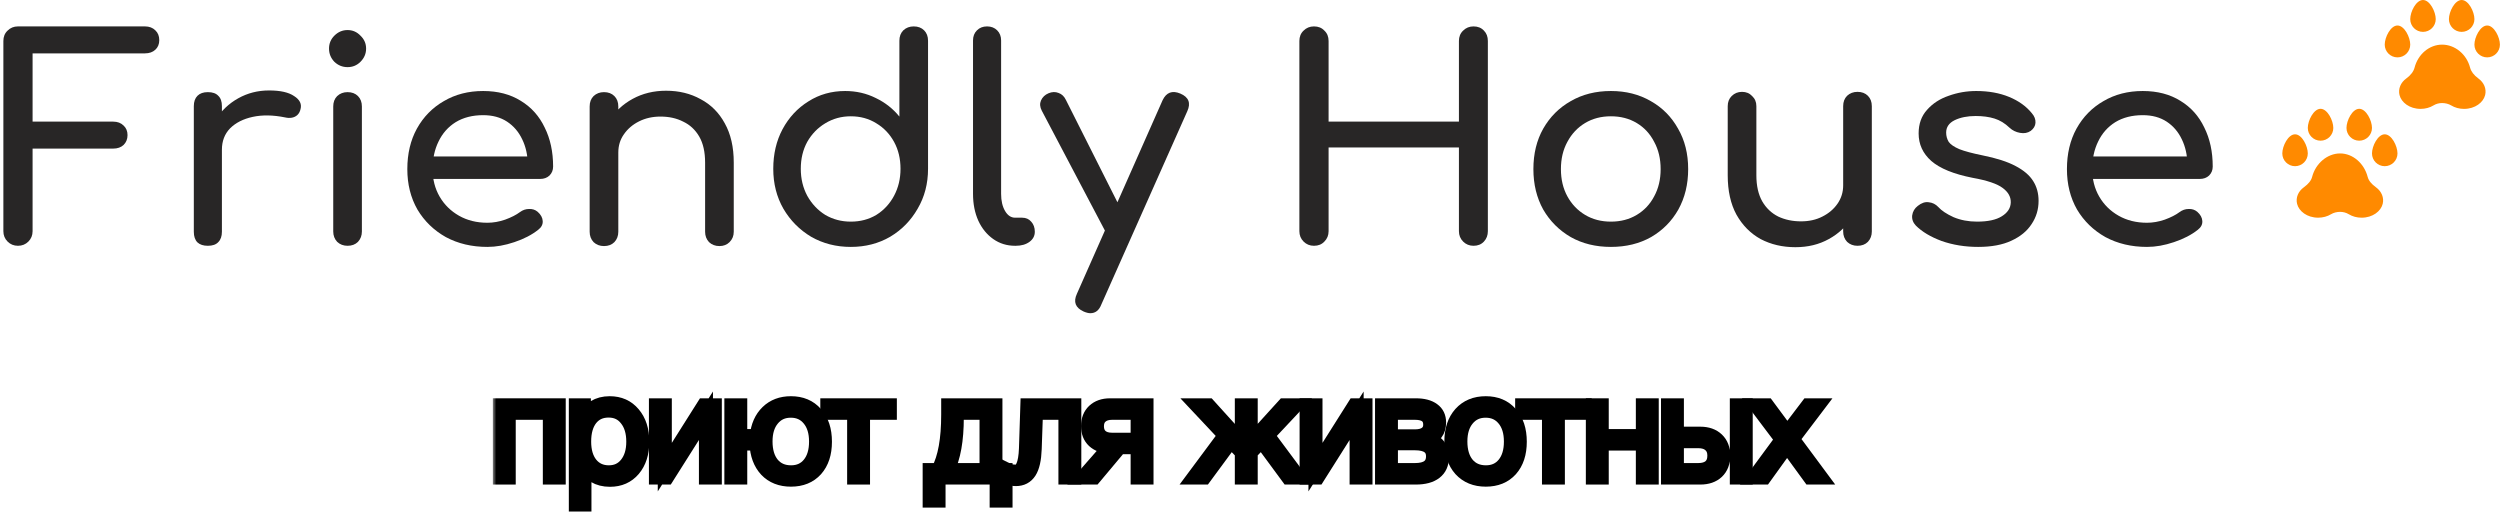 <svg width="356" height="73" viewBox="0 0 356 73" fill="none" xmlns="http://www.w3.org/2000/svg">
<mask id="path-1-outside-1_4_790" maskUnits="userSpaceOnUse" x="70.18" y="55.42" width="192" height="18" fill="black">
<rect fill="white" x="70.18" y="55.42" width="192" height="18"/>
<path d="M79.56 68H78.3V58.78H72.44V68H71.18V57.72H79.56V68Z"/>
<path d="M83.142 57.72V59.7C83.889 58.18 85.115 57.42 86.822 57.42C88.222 57.42 89.342 57.92 90.182 58.92C91.035 59.92 91.462 61.247 91.462 62.9C91.462 64.527 91.042 65.84 90.202 66.84C89.362 67.827 88.249 68.32 86.862 68.32C85.129 68.32 83.915 67.58 83.222 66.1V71.84H82.002V57.72H83.142ZM89.222 59.68C88.596 58.867 87.742 58.46 86.662 58.46C85.582 58.46 84.729 58.853 84.102 59.64C83.489 60.427 83.182 61.507 83.182 62.88C83.182 64.227 83.496 65.293 84.122 66.08C84.762 66.867 85.622 67.26 86.702 67.26C87.755 67.26 88.596 66.867 89.222 66.08C89.862 65.28 90.182 64.22 90.182 62.9C90.182 61.553 89.862 60.48 89.222 59.68Z"/>
<path d="M101.787 68H100.527V59.2L94.967 68H93.407V57.72H94.667V66.52L100.227 57.72H101.787V68Z"/>
<path d="M112.629 57.42C114.109 57.42 115.282 57.913 116.149 58.9C117.029 59.887 117.469 61.22 117.469 62.9C117.469 64.567 117.035 65.887 116.169 66.86C115.302 67.82 114.122 68.3 112.629 68.3C111.175 68.3 110.009 67.84 109.129 66.92C108.262 65.987 107.795 64.733 107.729 63.16H105.409V68H104.149V57.72H105.409V62.1H107.769C107.915 60.66 108.422 59.52 109.289 58.68C110.155 57.84 111.269 57.42 112.629 57.42ZM115.229 59.68C114.575 58.88 113.702 58.48 112.609 58.48C111.515 58.48 110.642 58.88 109.989 59.68C109.335 60.467 109.009 61.527 109.009 62.86C109.009 64.22 109.329 65.293 109.969 66.08C110.622 66.867 111.515 67.26 112.649 67.26C113.742 67.26 114.609 66.867 115.249 66.08C115.889 65.293 116.209 64.227 116.209 62.88C116.209 61.533 115.882 60.467 115.229 59.68Z"/>
<path d="M126.712 58.78H122.892V68H121.632V58.78H117.812V57.72H126.712V58.78Z"/>
<path d="M143.186 71.28H141.926V68H133.646V71.28H132.386V66.94H133.606C134.552 65.193 135.026 62.56 135.026 59.04V57.72H141.746V66.94H143.186V71.28ZM140.486 66.94V58.78H136.246V59.46C136.246 62.687 135.799 65.18 134.906 66.94H140.486Z"/>
<path d="M152.979 68H151.719V58.78H147.519L147.339 63.94C147.286 65.433 147.039 66.52 146.599 67.2C146.159 67.88 145.512 68.22 144.659 68.22C144.286 68.22 143.919 68.147 143.559 68V66.98C143.799 67.1 144.172 67.16 144.679 67.16C145.546 67.16 146.019 66.067 146.099 63.88L146.299 57.72H152.979V68Z"/>
<path d="M163.261 68H162.001V63.68H159.441L155.821 68H154.181L158.001 63.64C157.068 63.573 156.321 63.287 155.761 62.78C155.214 62.26 154.941 61.56 154.941 60.68C154.941 59.773 155.221 59.053 155.781 58.52C156.354 57.987 157.114 57.72 158.061 57.72H163.261V68ZM162.001 58.78H158.361C157.681 58.78 157.148 58.953 156.761 59.3C156.388 59.633 156.201 60.1 156.201 60.7C156.201 61.3 156.388 61.773 156.761 62.12C157.148 62.453 157.681 62.62 158.361 62.62H162.001V58.78Z"/>
<path d="M175.299 62.84L171.499 68H169.959L174.419 62L170.399 57.72H172.099L176.839 62.96V57.72H178.099V62.94L182.839 57.72H184.539L180.519 62L184.979 68H183.439L179.639 62.84L178.099 64.44V68H176.839V64.44L175.299 62.84Z"/>
<path d="M194.443 68H193.183V59.2L187.623 68H186.063V57.72H187.323V66.52L192.883 57.72H194.443V68Z"/>
<path d="M205.325 65.12C205.325 66.053 205.005 66.767 204.365 67.26C203.725 67.753 202.812 68 201.625 68H196.805V57.72H201.625C202.678 57.72 203.492 57.933 204.065 58.36C204.638 58.773 204.925 59.373 204.925 60.16C204.925 61.4 204.332 62.187 203.145 62.52V62.56C204.598 62.813 205.325 63.667 205.325 65.12ZM203.665 60.48C203.665 59.347 202.938 58.78 201.485 58.78H198.065V62.14H201.485C202.192 62.14 202.732 61.993 203.105 61.7C203.478 61.407 203.665 61 203.665 60.48ZM204.065 64.98C204.065 63.74 203.205 63.12 201.485 63.12H198.065V66.94H201.485C203.205 66.94 204.065 66.287 204.065 64.98Z"/>
<path d="M211.576 57.42C213.056 57.42 214.229 57.913 215.096 58.9C215.976 59.887 216.416 61.22 216.416 62.9C216.416 64.567 215.983 65.887 215.116 66.86C214.249 67.82 213.069 68.3 211.576 68.3C210.083 68.3 208.889 67.813 207.996 66.84C207.116 65.853 206.676 64.527 206.676 62.86C206.676 61.207 207.116 59.887 207.996 58.9C208.889 57.913 210.083 57.42 211.576 57.42ZM214.176 59.68C213.523 58.88 212.649 58.48 211.556 58.48C210.463 58.48 209.589 58.88 208.936 59.68C208.283 60.467 207.956 61.527 207.956 62.86C207.956 64.22 208.276 65.293 208.916 66.08C209.569 66.867 210.463 67.26 211.596 67.26C212.689 67.26 213.556 66.867 214.196 66.08C214.836 65.293 215.156 64.227 215.156 62.88C215.156 61.533 214.829 60.467 214.176 59.68Z"/>
<path d="M225.658 58.78H221.838V68H220.578V58.78H216.758V57.72H225.658V58.78Z"/>
<path d="M235.205 68H233.945V63.16H228.085V68H226.825V57.72H228.085V62.1H233.945V57.72H235.205V68Z"/>
<path d="M237.527 57.72H238.787V61.76H242.127C243.127 61.76 243.92 62.04 244.507 62.6C245.093 63.16 245.387 63.92 245.387 64.88C245.387 65.853 245.093 66.62 244.507 67.18C243.92 67.727 243.127 68 242.127 68H237.527V57.72ZM244.127 64.88C244.127 64.227 243.92 63.72 243.507 63.36C243.107 63 242.547 62.82 241.827 62.82H238.787V66.94H241.827C242.56 66.94 243.127 66.767 243.527 66.42C243.927 66.06 244.127 65.547 244.127 64.88ZM247.327 57.72H248.587V68H247.327V57.72Z"/>
<path d="M258.927 57.72L255.287 62.52L259.347 68H257.747L255.007 64.24C254.967 64.187 254.913 64.12 254.847 64.04C254.793 63.947 254.733 63.853 254.667 63.76C254.613 63.667 254.553 63.567 254.487 63.46C254.34 63.7 254.167 63.953 253.967 64.22L251.247 68H249.747L253.727 62.6L250.047 57.72H251.647L253.867 60.72C253.947 60.813 254.053 60.973 254.187 61.2C254.333 61.413 254.44 61.573 254.507 61.68C254.893 61.12 255.113 60.8 255.167 60.72L257.447 57.72H258.927Z"/>
</mask>
<path d="M79.56 68H78.3V58.78H72.44V68H71.18V57.72H79.56V68Z" fill="#282626"/>
<path d="M83.142 57.72V59.7C83.889 58.18 85.115 57.42 86.822 57.42C88.222 57.42 89.342 57.92 90.182 58.92C91.035 59.92 91.462 61.247 91.462 62.9C91.462 64.527 91.042 65.84 90.202 66.84C89.362 67.827 88.249 68.32 86.862 68.32C85.129 68.32 83.915 67.58 83.222 66.1V71.84H82.002V57.72H83.142ZM89.222 59.68C88.596 58.867 87.742 58.46 86.662 58.46C85.582 58.46 84.729 58.853 84.102 59.64C83.489 60.427 83.182 61.507 83.182 62.88C83.182 64.227 83.496 65.293 84.122 66.08C84.762 66.867 85.622 67.26 86.702 67.26C87.755 67.26 88.596 66.867 89.222 66.08C89.862 65.28 90.182 64.22 90.182 62.9C90.182 61.553 89.862 60.48 89.222 59.68Z" fill="#282626"/>
<path d="M101.787 68H100.527V59.2L94.967 68H93.407V57.72H94.667V66.52L100.227 57.72H101.787V68Z" fill="#282626"/>
<path d="M112.629 57.42C114.109 57.42 115.282 57.913 116.149 58.9C117.029 59.887 117.469 61.22 117.469 62.9C117.469 64.567 117.035 65.887 116.169 66.86C115.302 67.82 114.122 68.3 112.629 68.3C111.175 68.3 110.009 67.84 109.129 66.92C108.262 65.987 107.795 64.733 107.729 63.16H105.409V68H104.149V57.72H105.409V62.1H107.769C107.915 60.66 108.422 59.52 109.289 58.68C110.155 57.84 111.269 57.42 112.629 57.42ZM115.229 59.68C114.575 58.88 113.702 58.48 112.609 58.48C111.515 58.48 110.642 58.88 109.989 59.68C109.335 60.467 109.009 61.527 109.009 62.86C109.009 64.22 109.329 65.293 109.969 66.08C110.622 66.867 111.515 67.26 112.649 67.26C113.742 67.26 114.609 66.867 115.249 66.08C115.889 65.293 116.209 64.227 116.209 62.88C116.209 61.533 115.882 60.467 115.229 59.68Z" fill="#282626"/>
<path d="M126.712 58.78H122.892V68H121.632V58.78H117.812V57.72H126.712V58.78Z" fill="#282626"/>
<path d="M143.186 71.28H141.926V68H133.646V71.28H132.386V66.94H133.606C134.552 65.193 135.026 62.56 135.026 59.04V57.72H141.746V66.94H143.186V71.28ZM140.486 66.94V58.78H136.246V59.46C136.246 62.687 135.799 65.18 134.906 66.94H140.486Z" fill="#282626"/>
<path d="M152.979 68H151.719V58.78H147.519L147.339 63.94C147.286 65.433 147.039 66.52 146.599 67.2C146.159 67.88 145.512 68.22 144.659 68.22C144.286 68.22 143.919 68.147 143.559 68V66.98C143.799 67.1 144.172 67.16 144.679 67.16C145.546 67.16 146.019 66.067 146.099 63.88L146.299 57.72H152.979V68Z" fill="#282626"/>
<path d="M163.261 68H162.001V63.68H159.441L155.821 68H154.181L158.001 63.64C157.068 63.573 156.321 63.287 155.761 62.78C155.214 62.26 154.941 61.56 154.941 60.68C154.941 59.773 155.221 59.053 155.781 58.52C156.354 57.987 157.114 57.72 158.061 57.72H163.261V68ZM162.001 58.78H158.361C157.681 58.78 157.148 58.953 156.761 59.3C156.388 59.633 156.201 60.1 156.201 60.7C156.201 61.3 156.388 61.773 156.761 62.12C157.148 62.453 157.681 62.62 158.361 62.62H162.001V58.78Z" fill="#282626"/>
<path d="M175.299 62.84L171.499 68H169.959L174.419 62L170.399 57.72H172.099L176.839 62.96V57.72H178.099V62.94L182.839 57.72H184.539L180.519 62L184.979 68H183.439L179.639 62.84L178.099 64.44V68H176.839V64.44L175.299 62.84Z" fill="#282626"/>
<path d="M194.443 68H193.183V59.2L187.623 68H186.063V57.72H187.323V66.52L192.883 57.72H194.443V68Z" fill="#282626"/>
<path d="M205.325 65.12C205.325 66.053 205.005 66.767 204.365 67.26C203.725 67.753 202.812 68 201.625 68H196.805V57.72H201.625C202.678 57.72 203.492 57.933 204.065 58.36C204.638 58.773 204.925 59.373 204.925 60.16C204.925 61.4 204.332 62.187 203.145 62.52V62.56C204.598 62.813 205.325 63.667 205.325 65.12ZM203.665 60.48C203.665 59.347 202.938 58.78 201.485 58.78H198.065V62.14H201.485C202.192 62.14 202.732 61.993 203.105 61.7C203.478 61.407 203.665 61 203.665 60.48ZM204.065 64.98C204.065 63.74 203.205 63.12 201.485 63.12H198.065V66.94H201.485C203.205 66.94 204.065 66.287 204.065 64.98Z" fill="#282626"/>
<path d="M211.576 57.42C213.056 57.42 214.229 57.913 215.096 58.9C215.976 59.887 216.416 61.22 216.416 62.9C216.416 64.567 215.983 65.887 215.116 66.86C214.249 67.82 213.069 68.3 211.576 68.3C210.083 68.3 208.889 67.813 207.996 66.84C207.116 65.853 206.676 64.527 206.676 62.86C206.676 61.207 207.116 59.887 207.996 58.9C208.889 57.913 210.083 57.42 211.576 57.42ZM214.176 59.68C213.523 58.88 212.649 58.48 211.556 58.48C210.463 58.48 209.589 58.88 208.936 59.68C208.283 60.467 207.956 61.527 207.956 62.86C207.956 64.22 208.276 65.293 208.916 66.08C209.569 66.867 210.463 67.26 211.596 67.26C212.689 67.26 213.556 66.867 214.196 66.08C214.836 65.293 215.156 64.227 215.156 62.88C215.156 61.533 214.829 60.467 214.176 59.68Z" fill="#282626"/>
<path d="M225.658 58.78H221.838V68H220.578V58.78H216.758V57.72H225.658V58.78Z" fill="#282626"/>
<path d="M235.205 68H233.945V63.16H228.085V68H226.825V57.72H228.085V62.1H233.945V57.72H235.205V68Z" fill="#282626"/>
<path d="M237.527 57.72H238.787V61.76H242.127C243.127 61.76 243.92 62.04 244.507 62.6C245.093 63.16 245.387 63.92 245.387 64.88C245.387 65.853 245.093 66.62 244.507 67.18C243.92 67.727 243.127 68 242.127 68H237.527V57.72ZM244.127 64.88C244.127 64.227 243.92 63.72 243.507 63.36C243.107 63 242.547 62.82 241.827 62.82H238.787V66.94H241.827C242.56 66.94 243.127 66.767 243.527 66.42C243.927 66.06 244.127 65.547 244.127 64.88ZM247.327 57.72H248.587V68H247.327V57.72Z" fill="#282626"/>
<path d="M258.927 57.72L255.287 62.52L259.347 68H257.747L255.007 64.24C254.967 64.187 254.913 64.12 254.847 64.04C254.793 63.947 254.733 63.853 254.667 63.76C254.613 63.667 254.553 63.567 254.487 63.46C254.34 63.7 254.167 63.953 253.967 64.22L251.247 68H249.747L253.727 62.6L250.047 57.72H251.647L253.867 60.72C253.947 60.813 254.053 60.973 254.187 61.2C254.333 61.413 254.44 61.573 254.507 61.68C254.893 61.12 255.113 60.8 255.167 60.72L257.447 57.72H258.927Z" fill="#282626"/>
<path d="M79.56 68H78.3V58.78H72.44V68H71.18V57.72H79.56V68Z" stroke="black" stroke-width="2" mask="url(#path-1-outside-1_4_790)"/>
<path d="M83.142 57.72V59.7C83.889 58.18 85.115 57.42 86.822 57.42C88.222 57.42 89.342 57.92 90.182 58.92C91.035 59.92 91.462 61.247 91.462 62.9C91.462 64.527 91.042 65.84 90.202 66.84C89.362 67.827 88.249 68.32 86.862 68.32C85.129 68.32 83.915 67.58 83.222 66.1V71.84H82.002V57.72H83.142ZM89.222 59.68C88.596 58.867 87.742 58.46 86.662 58.46C85.582 58.46 84.729 58.853 84.102 59.64C83.489 60.427 83.182 61.507 83.182 62.88C83.182 64.227 83.496 65.293 84.122 66.08C84.762 66.867 85.622 67.26 86.702 67.26C87.755 67.26 88.596 66.867 89.222 66.08C89.862 65.28 90.182 64.22 90.182 62.9C90.182 61.553 89.862 60.48 89.222 59.68Z" stroke="black" stroke-width="2" mask="url(#path-1-outside-1_4_790)"/>
<path d="M101.787 68H100.527V59.2L94.967 68H93.407V57.72H94.667V66.52L100.227 57.72H101.787V68Z" stroke="black" stroke-width="2" mask="url(#path-1-outside-1_4_790)"/>
<path d="M112.629 57.42C114.109 57.42 115.282 57.913 116.149 58.9C117.029 59.887 117.469 61.22 117.469 62.9C117.469 64.567 117.035 65.887 116.169 66.86C115.302 67.82 114.122 68.3 112.629 68.3C111.175 68.3 110.009 67.84 109.129 66.92C108.262 65.987 107.795 64.733 107.729 63.16H105.409V68H104.149V57.72H105.409V62.1H107.769C107.915 60.66 108.422 59.52 109.289 58.68C110.155 57.84 111.269 57.42 112.629 57.42ZM115.229 59.68C114.575 58.88 113.702 58.48 112.609 58.48C111.515 58.48 110.642 58.88 109.989 59.68C109.335 60.467 109.009 61.527 109.009 62.86C109.009 64.22 109.329 65.293 109.969 66.08C110.622 66.867 111.515 67.26 112.649 67.26C113.742 67.26 114.609 66.867 115.249 66.08C115.889 65.293 116.209 64.227 116.209 62.88C116.209 61.533 115.882 60.467 115.229 59.68Z" stroke="black" stroke-width="2" mask="url(#path-1-outside-1_4_790)"/>
<path d="M126.712 58.78H122.892V68H121.632V58.78H117.812V57.72H126.712V58.78Z" stroke="black" stroke-width="2" mask="url(#path-1-outside-1_4_790)"/>
<path d="M143.186 71.28H141.926V68H133.646V71.28H132.386V66.94H133.606C134.552 65.193 135.026 62.56 135.026 59.04V57.72H141.746V66.94H143.186V71.28ZM140.486 66.94V58.78H136.246V59.46C136.246 62.687 135.799 65.18 134.906 66.94H140.486Z" stroke="black" stroke-width="2" mask="url(#path-1-outside-1_4_790)"/>
<path d="M152.979 68H151.719V58.78H147.519L147.339 63.94C147.286 65.433 147.039 66.52 146.599 67.2C146.159 67.88 145.512 68.22 144.659 68.22C144.286 68.22 143.919 68.147 143.559 68V66.98C143.799 67.1 144.172 67.16 144.679 67.16C145.546 67.16 146.019 66.067 146.099 63.88L146.299 57.72H152.979V68Z" stroke="black" stroke-width="2" mask="url(#path-1-outside-1_4_790)"/>
<path d="M163.261 68H162.001V63.68H159.441L155.821 68H154.181L158.001 63.64C157.068 63.573 156.321 63.287 155.761 62.78C155.214 62.26 154.941 61.56 154.941 60.68C154.941 59.773 155.221 59.053 155.781 58.52C156.354 57.987 157.114 57.72 158.061 57.72H163.261V68ZM162.001 58.78H158.361C157.681 58.78 157.148 58.953 156.761 59.3C156.388 59.633 156.201 60.1 156.201 60.7C156.201 61.3 156.388 61.773 156.761 62.12C157.148 62.453 157.681 62.62 158.361 62.62H162.001V58.78Z" stroke="black" stroke-width="2" mask="url(#path-1-outside-1_4_790)"/>
<path d="M175.299 62.84L171.499 68H169.959L174.419 62L170.399 57.72H172.099L176.839 62.96V57.72H178.099V62.94L182.839 57.72H184.539L180.519 62L184.979 68H183.439L179.639 62.84L178.099 64.44V68H176.839V64.44L175.299 62.84Z" stroke="black" stroke-width="2" mask="url(#path-1-outside-1_4_790)"/>
<path d="M194.443 68H193.183V59.2L187.623 68H186.063V57.72H187.323V66.52L192.883 57.72H194.443V68Z" stroke="black" stroke-width="2" mask="url(#path-1-outside-1_4_790)"/>
<path d="M205.325 65.12C205.325 66.053 205.005 66.767 204.365 67.26C203.725 67.753 202.812 68 201.625 68H196.805V57.72H201.625C202.678 57.72 203.492 57.933 204.065 58.36C204.638 58.773 204.925 59.373 204.925 60.16C204.925 61.4 204.332 62.187 203.145 62.52V62.56C204.598 62.813 205.325 63.667 205.325 65.12ZM203.665 60.48C203.665 59.347 202.938 58.78 201.485 58.78H198.065V62.14H201.485C202.192 62.14 202.732 61.993 203.105 61.7C203.478 61.407 203.665 61 203.665 60.48ZM204.065 64.98C204.065 63.74 203.205 63.12 201.485 63.12H198.065V66.94H201.485C203.205 66.94 204.065 66.287 204.065 64.98Z" stroke="black" stroke-width="2" mask="url(#path-1-outside-1_4_790)"/>
<path d="M211.576 57.42C213.056 57.42 214.229 57.913 215.096 58.9C215.976 59.887 216.416 61.22 216.416 62.9C216.416 64.567 215.983 65.887 215.116 66.86C214.249 67.82 213.069 68.3 211.576 68.3C210.083 68.3 208.889 67.813 207.996 66.84C207.116 65.853 206.676 64.527 206.676 62.86C206.676 61.207 207.116 59.887 207.996 58.9C208.889 57.913 210.083 57.42 211.576 57.42ZM214.176 59.68C213.523 58.88 212.649 58.48 211.556 58.48C210.463 58.48 209.589 58.88 208.936 59.68C208.283 60.467 207.956 61.527 207.956 62.86C207.956 64.22 208.276 65.293 208.916 66.08C209.569 66.867 210.463 67.26 211.596 67.26C212.689 67.26 213.556 66.867 214.196 66.08C214.836 65.293 215.156 64.227 215.156 62.88C215.156 61.533 214.829 60.467 214.176 59.68Z" stroke="black" stroke-width="2" mask="url(#path-1-outside-1_4_790)"/>
<path d="M225.658 58.78H221.838V68H220.578V58.78H216.758V57.72H225.658V58.78Z" stroke="black" stroke-width="2" mask="url(#path-1-outside-1_4_790)"/>
<path d="M235.205 68H233.945V63.16H228.085V68H226.825V57.72H228.085V62.1H233.945V57.72H235.205V68Z" stroke="black" stroke-width="2" mask="url(#path-1-outside-1_4_790)"/>
<path d="M237.527 57.72H238.787V61.76H242.127C243.127 61.76 243.92 62.04 244.507 62.6C245.093 63.16 245.387 63.92 245.387 64.88C245.387 65.853 245.093 66.62 244.507 67.18C243.92 67.727 243.127 68 242.127 68H237.527V57.72ZM244.127 64.88C244.127 64.227 243.92 63.72 243.507 63.36C243.107 63 242.547 62.82 241.827 62.82H238.787V66.94H241.827C242.56 66.94 243.127 66.767 243.527 66.42C243.927 66.06 244.127 65.547 244.127 64.88ZM247.327 57.72H248.587V68H247.327V57.72Z" stroke="black" stroke-width="2" mask="url(#path-1-outside-1_4_790)"/>
<path d="M258.927 57.72L255.287 62.52L259.347 68H257.747L255.007 64.24C254.967 64.187 254.913 64.12 254.847 64.04C254.793 63.947 254.733 63.853 254.667 63.76C254.613 63.667 254.553 63.567 254.487 63.46C254.34 63.7 254.167 63.953 253.967 64.22L251.247 68H249.747L253.727 62.6L250.047 57.72H251.647L253.867 60.72C253.947 60.813 254.053 60.973 254.187 61.2C254.333 61.413 254.44 61.573 254.507 61.68C254.893 61.12 255.113 60.8 255.167 60.72L257.447 57.72H258.927Z" stroke="black" stroke-width="2" mask="url(#path-1-outside-1_4_790)"/>
<path d="M2.56 35C1.973 35 1.48 34.8 1.08 34.4C0.68 34 0.48 33.507 0.48 32.92V5.84C0.48 5.227 0.68 4.733 1.08 4.36C1.48 3.96 1.973 3.76 2.56 3.76H20.64C21.253 3.76 21.747 3.947 22.12 4.32C22.493 4.667 22.68 5.133 22.68 5.72C22.68 6.28 22.493 6.733 22.12 7.08C21.747 7.427 21.253 7.6 20.64 7.6H4.64V17.32H16.12C16.733 17.32 17.227 17.507 17.6 17.88C17.973 18.227 18.16 18.68 18.16 19.24C18.16 19.8 17.973 20.267 17.6 20.64C17.227 20.987 16.733 21.16 16.12 21.16H4.64V32.92C4.64 33.507 4.44 34 4.04 34.4C3.64 34.8 3.147 35 2.56 35Z" fill="#282626"/>
<path d="M29.56 21.32C29.56 19.72 29.947 18.293 30.72 17.04C31.52 15.76 32.587 14.747 33.92 14C35.253 13.253 36.72 12.88 38.32 12.88C39.92 12.88 41.107 13.147 41.88 13.68C42.68 14.187 42.987 14.8 42.8 15.52C42.72 15.893 42.56 16.187 42.32 16.4C42.107 16.587 41.853 16.707 41.56 16.76C41.267 16.813 40.947 16.8 40.6 16.72C38.893 16.373 37.36 16.347 36 16.64C34.64 16.933 33.56 17.48 32.76 18.28C31.987 19.08 31.6 20.093 31.6 21.32H29.56ZM29.6 35C28.96 35 28.467 34.84 28.12 34.52C27.773 34.173 27.6 33.667 27.6 33V15.12C27.6 14.48 27.773 13.987 28.12 13.64C28.467 13.293 28.96 13.12 29.6 13.12C30.267 13.12 30.76 13.293 31.08 13.64C31.427 13.96 31.6 14.453 31.6 15.12V33C31.6 33.64 31.427 34.133 31.08 34.48C30.76 34.827 30.267 35 29.6 35Z" fill="#282626"/>
<path d="M49.493 35C48.906 35 48.413 34.813 48.013 34.44C47.64 34.04 47.453 33.547 47.453 32.96V15.16C47.453 14.547 47.64 14.053 48.013 13.68C48.413 13.307 48.906 13.12 49.493 13.12C50.106 13.12 50.6 13.307 50.973 13.68C51.346 14.053 51.533 14.547 51.533 15.16V32.96C51.533 33.547 51.346 34.04 50.973 34.44C50.6 34.813 50.106 35 49.493 35ZM49.493 9.56C48.773 9.56 48.146 9.307 47.613 8.8C47.106 8.267 46.853 7.64 46.853 6.92C46.853 6.2 47.106 5.587 47.613 5.08C48.146 4.547 48.773 4.28 49.493 4.28C50.213 4.28 50.826 4.547 51.333 5.08C51.866 5.587 52.133 6.2 52.133 6.92C52.133 7.64 51.866 8.267 51.333 8.8C50.826 9.307 50.213 9.56 49.493 9.56Z" fill="#282626"/>
<path d="M69.403 35.16C67.19 35.16 65.217 34.693 63.483 33.76C61.777 32.8 60.43 31.493 59.443 29.84C58.483 28.16 58.003 26.24 58.003 24.08C58.003 21.893 58.457 19.973 59.363 18.32C60.297 16.64 61.577 15.333 63.203 14.4C64.83 13.44 66.697 12.96 68.803 12.96C70.883 12.96 72.67 13.427 74.163 14.36C75.657 15.267 76.79 16.533 77.563 18.16C78.363 19.76 78.763 21.613 78.763 23.72C78.763 24.227 78.59 24.653 78.243 25C77.897 25.32 77.457 25.48 76.923 25.48H60.803V22.28H76.803L75.163 23.4C75.137 22.067 74.87 20.88 74.363 19.84C73.857 18.773 73.137 17.933 72.203 17.32C71.27 16.707 70.137 16.4 68.803 16.4C67.283 16.4 65.977 16.733 64.883 17.4C63.817 18.067 63.003 18.987 62.443 20.16C61.883 21.307 61.603 22.613 61.603 24.08C61.603 25.547 61.937 26.853 62.603 28C63.27 29.147 64.19 30.053 65.363 30.72C66.537 31.387 67.883 31.72 69.403 31.72C70.23 31.72 71.07 31.573 71.923 31.28C72.803 30.96 73.51 30.6 74.043 30.2C74.443 29.907 74.87 29.76 75.323 29.76C75.803 29.733 76.217 29.867 76.563 30.16C77.017 30.56 77.257 31 77.283 31.48C77.31 31.96 77.097 32.373 76.643 32.72C75.737 33.44 74.603 34.027 73.243 34.48C71.91 34.933 70.63 35.16 69.403 35.16Z" fill="#282626"/>
<path d="M102.447 35.04C101.86 35.04 101.367 34.853 100.967 34.48C100.594 34.08 100.407 33.587 100.407 33V23.16C100.407 21.64 100.127 20.4 99.567 19.44C99.007 18.48 98.247 17.773 97.287 17.32C96.354 16.84 95.274 16.6 94.047 16.6C92.927 16.6 91.914 16.827 91.007 17.28C90.1 17.733 89.38 18.347 88.847 19.12C88.314 19.867 88.047 20.733 88.047 21.72H85.527C85.527 20.04 85.927 18.547 86.727 17.24C87.554 15.907 88.674 14.853 90.087 14.08C91.501 13.307 93.087 12.92 94.847 12.92C96.687 12.92 98.327 13.32 99.767 14.12C101.234 14.893 102.381 16.04 103.207 17.56C104.061 19.08 104.487 20.947 104.487 23.16V33C104.487 33.587 104.287 34.08 103.887 34.48C103.514 34.853 103.034 35.04 102.447 35.04ZM86.007 35.04C85.421 35.04 84.927 34.853 84.527 34.48C84.154 34.08 83.967 33.587 83.967 33V15.16C83.967 14.547 84.154 14.053 84.527 13.68C84.927 13.307 85.421 13.12 86.007 13.12C86.621 13.12 87.114 13.307 87.487 13.68C87.861 14.053 88.047 14.547 88.047 15.16V33C88.047 33.587 87.861 34.08 87.487 34.48C87.114 34.853 86.621 35.04 86.007 35.04Z" fill="#282626"/>
<path d="M121.153 35.16C119.073 35.16 117.193 34.68 115.513 33.72C113.859 32.733 112.539 31.4 111.553 29.72C110.593 28.04 110.113 26.147 110.113 24.04C110.113 21.933 110.553 20.053 111.433 18.4C112.339 16.72 113.566 15.4 115.113 14.44C116.659 13.453 118.406 12.96 120.353 12.96C121.926 12.96 123.379 13.293 124.713 13.96C126.046 14.6 127.166 15.48 128.073 16.6V5.8C128.073 5.187 128.259 4.693 128.633 4.32C129.033 3.947 129.526 3.76 130.113 3.76C130.726 3.76 131.219 3.947 131.593 4.32C131.966 4.693 132.153 5.187 132.153 5.8V24.04C132.153 26.147 131.659 28.04 130.673 29.72C129.713 31.4 128.406 32.733 126.753 33.72C125.099 34.68 123.233 35.16 121.153 35.16ZM121.153 31.56C122.513 31.56 123.726 31.24 124.793 30.6C125.859 29.933 126.699 29.027 127.313 27.88C127.926 26.733 128.233 25.453 128.233 24.04C128.233 22.6 127.926 21.32 127.313 20.2C126.699 19.08 125.859 18.2 124.793 17.56C123.726 16.893 122.513 16.56 121.153 16.56C119.819 16.56 118.606 16.893 117.513 17.56C116.446 18.2 115.593 19.08 114.953 20.2C114.339 21.32 114.033 22.6 114.033 24.04C114.033 25.453 114.339 26.733 114.953 27.88C115.593 29.027 116.446 29.933 117.513 30.6C118.606 31.24 119.819 31.56 121.153 31.56Z" fill="#282626"/>
<path d="M144.558 35C143.384 35 142.344 34.68 141.438 34.04C140.531 33.4 139.824 32.533 139.318 31.44C138.811 30.32 138.558 29.04 138.558 27.6V5.76C138.558 5.173 138.744 4.693 139.118 4.32C139.491 3.947 139.971 3.76 140.558 3.76C141.144 3.76 141.624 3.947 141.998 4.32C142.371 4.693 142.558 5.173 142.558 5.76V27.6C142.558 28.587 142.744 29.4 143.118 30.04C143.491 30.68 143.971 31 144.558 31H145.558C146.091 31 146.518 31.187 146.838 31.56C147.184 31.933 147.358 32.413 147.358 33C147.358 33.587 147.104 34.067 146.598 34.44C146.091 34.813 145.438 35 144.638 35H144.558Z" fill="#282626"/>
<path d="M155.27 44.6C155.003 44.6 154.683 44.52 154.31 44.36C153.137 43.827 152.817 42.987 153.35 41.84L165.55 14.28C166.083 13.16 166.923 12.84 168.07 13.32C169.27 13.827 169.603 14.667 169.07 15.84L156.83 43.36C156.51 44.187 155.99 44.6 155.27 44.6ZM159.99 34.12C159.483 34.333 159.003 34.36 158.55 34.2C158.123 34.013 157.777 33.667 157.51 33.16L148.35 15.76C148.083 15.253 148.043 14.773 148.23 14.32C148.443 13.84 148.803 13.493 149.31 13.28C149.817 13.067 150.297 13.053 150.75 13.24C151.203 13.4 151.55 13.733 151.79 14.24L160.55 31.64C160.817 32.147 160.91 32.64 160.83 33.12C160.777 33.573 160.497 33.907 159.99 34.12Z" fill="#282626"/>
<path d="M187.111 35C186.525 35 186.031 34.8 185.631 34.4C185.231 34 185.031 33.507 185.031 32.92V5.84C185.031 5.227 185.231 4.733 185.631 4.36C186.031 3.96 186.525 3.76 187.111 3.76C187.725 3.76 188.218 3.96 188.591 4.36C188.991 4.733 189.191 5.227 189.191 5.84V17.32H207.751V5.84C207.751 5.227 207.951 4.733 208.351 4.36C208.751 3.96 209.245 3.76 209.831 3.76C210.445 3.76 210.938 3.96 211.311 4.36C211.685 4.733 211.871 5.227 211.871 5.84V32.92C211.871 33.507 211.685 34 211.311 34.4C210.938 34.8 210.445 35 209.831 35C209.245 35 208.751 34.8 208.351 34.4C207.951 34 207.751 33.507 207.751 32.92V21H189.191V32.92C189.191 33.507 188.991 34 188.591 34.4C188.218 34.8 187.725 35 187.111 35Z" fill="#282626"/>
<path d="M229.395 35.16C227.235 35.16 225.328 34.693 223.675 33.76C222.022 32.8 220.715 31.493 219.755 29.84C218.822 28.16 218.355 26.24 218.355 24.08C218.355 21.893 218.822 19.973 219.755 18.32C220.715 16.64 222.022 15.333 223.675 14.4C225.328 13.44 227.235 12.96 229.395 12.96C231.528 12.96 233.422 13.44 235.075 14.4C236.728 15.333 238.022 16.64 238.955 18.32C239.915 19.973 240.395 21.893 240.395 24.08C240.395 26.24 239.928 28.16 238.995 29.84C238.062 31.493 236.768 32.8 235.115 33.76C233.462 34.693 231.555 35.16 229.395 35.16ZM229.395 31.56C230.782 31.56 232.008 31.24 233.075 30.6C234.142 29.96 234.968 29.08 235.555 27.96C236.168 26.84 236.475 25.547 236.475 24.08C236.475 22.613 236.168 21.32 235.555 20.2C234.968 19.053 234.142 18.16 233.075 17.52C232.008 16.88 230.782 16.56 229.395 16.56C228.008 16.56 226.782 16.88 225.715 17.52C224.648 18.16 223.808 19.053 223.195 20.2C222.582 21.32 222.275 22.613 222.275 24.08C222.275 25.547 222.582 26.84 223.195 27.96C223.808 29.08 224.648 29.96 225.715 30.6C226.782 31.24 228.008 31.56 229.395 31.56Z" fill="#282626"/>
<path d="M255.667 35.2C253.827 35.2 252.174 34.813 250.707 34.04C249.267 33.24 248.12 32.08 247.267 30.56C246.441 29.04 246.027 27.173 246.027 24.96V15.12C246.027 14.533 246.214 14.053 246.587 13.68C246.987 13.28 247.48 13.08 248.067 13.08C248.654 13.08 249.134 13.28 249.507 13.68C249.907 14.053 250.107 14.533 250.107 15.12V24.96C250.107 26.453 250.387 27.693 250.947 28.68C251.507 29.64 252.267 30.36 253.227 30.84C254.187 31.293 255.267 31.52 256.467 31.52C257.614 31.52 258.627 31.293 259.507 30.84C260.414 30.387 261.134 29.773 261.667 29C262.2 28.227 262.467 27.36 262.467 26.4H264.987C264.987 28.053 264.574 29.547 263.747 30.88C262.947 32.213 261.84 33.267 260.427 34.04C259.04 34.813 257.454 35.2 255.667 35.2ZM264.507 35C263.921 35 263.427 34.813 263.027 34.44C262.654 34.04 262.467 33.547 262.467 32.96V15.12C262.467 14.507 262.654 14.013 263.027 13.64C263.427 13.267 263.921 13.08 264.507 13.08C265.121 13.08 265.614 13.267 265.987 13.64C266.36 14.013 266.547 14.507 266.547 15.12V32.96C266.547 33.547 266.36 34.04 265.987 34.44C265.614 34.813 265.121 35 264.507 35Z" fill="#282626"/>
<path d="M281.693 35.16C279.826 35.16 278.093 34.88 276.493 34.32C274.919 33.733 273.693 33 272.813 32.12C272.413 31.693 272.239 31.213 272.293 30.68C272.373 30.12 272.639 29.667 273.093 29.32C273.626 28.893 274.146 28.72 274.653 28.8C275.186 28.853 275.639 29.08 276.013 29.48C276.466 29.987 277.186 30.467 278.173 30.92C279.186 31.347 280.306 31.56 281.533 31.56C283.079 31.56 284.253 31.307 285.053 30.8C285.879 30.293 286.306 29.64 286.333 28.84C286.359 28.04 285.973 27.347 285.173 26.76C284.399 26.173 282.973 25.693 280.893 25.32C278.199 24.787 276.239 23.987 275.013 22.92C273.813 21.853 273.213 20.547 273.213 19C273.213 17.64 273.613 16.52 274.413 15.64C275.213 14.733 276.239 14.067 277.493 13.64C278.746 13.187 280.053 12.96 281.413 12.96C283.173 12.96 284.733 13.24 286.093 13.8C287.453 14.36 288.533 15.133 289.333 16.12C289.706 16.547 289.879 17 289.853 17.48C289.826 17.933 289.599 18.32 289.173 18.64C288.746 18.933 288.239 19.027 287.653 18.92C287.066 18.813 286.573 18.573 286.173 18.2C285.506 17.56 284.786 17.12 284.013 16.88C283.239 16.64 282.346 16.52 281.333 16.52C280.159 16.52 279.159 16.72 278.333 17.12C277.533 17.52 277.133 18.107 277.133 18.88C277.133 19.36 277.253 19.8 277.493 20.2C277.759 20.573 278.266 20.92 279.013 21.24C279.759 21.533 280.853 21.827 282.293 22.12C284.293 22.52 285.866 23.027 287.013 23.64C288.186 24.253 289.026 24.973 289.533 25.8C290.039 26.6 290.293 27.533 290.293 28.6C290.293 29.827 289.959 30.933 289.293 31.92C288.653 32.907 287.693 33.693 286.413 34.28C285.159 34.867 283.586 35.16 281.693 35.16Z" fill="#282626"/>
<path d="M305.732 35.16C303.518 35.16 301.545 34.693 299.812 33.76C298.105 32.8 296.758 31.493 295.772 29.84C294.812 28.16 294.332 26.24 294.332 24.08C294.332 21.893 294.785 19.973 295.692 18.32C296.625 16.64 297.905 15.333 299.532 14.4C301.158 13.44 303.025 12.96 305.132 12.96C307.212 12.96 308.998 13.427 310.492 14.36C311.985 15.267 313.118 16.533 313.892 18.16C314.692 19.76 315.092 21.613 315.092 23.72C315.092 24.227 314.918 24.653 314.572 25C314.225 25.32 313.785 25.48 313.252 25.48H297.132V22.28H313.132L311.492 23.4C311.465 22.067 311.198 20.88 310.692 19.84C310.185 18.773 309.465 17.933 308.532 17.32C307.598 16.707 306.465 16.4 305.132 16.4C303.612 16.4 302.305 16.733 301.212 17.4C300.145 18.067 299.332 18.987 298.772 20.16C298.212 21.307 297.932 22.613 297.932 24.08C297.932 25.547 298.265 26.853 298.932 28C299.598 29.147 300.518 30.053 301.692 30.72C302.865 31.387 304.212 31.72 305.732 31.72C306.558 31.72 307.398 31.573 308.252 31.28C309.132 30.96 309.838 30.6 310.372 30.2C310.772 29.907 311.198 29.76 311.652 29.76C312.132 29.733 312.545 29.867 312.892 30.16C313.345 30.56 313.585 31 313.612 31.48C313.638 31.96 313.425 32.373 312.972 32.72C312.065 33.44 310.932 34.027 309.572 34.48C308.238 34.933 306.958 35.16 305.732 35.16Z" fill="#282626"/>
<g clip-path="url(#clip0_4_790)">
<path d="M338.338 26.671C337.678 26.194 337.292 25.711 337.157 25.193C336.657 23.26 335.043 21.849 333.231 21.849C331.42 21.849 329.745 23.26 329.245 25.194C329.11 25.71 328.725 26.194 328.064 26.672C327.26 27.254 326.892 28.155 327.104 29.024C327.359 30.069 328.519 30.998 330.107 30.998C330.778 30.998 331.415 30.826 331.949 30.501C332.304 30.284 332.786 30.169 333.23 30.169C333.673 30.169 334.094 30.283 334.453 30.5C334.989 30.827 335.622 31 336.287 31C337.874 31 339.042 30.075 339.298 29.024C339.51 28.155 339.141 27.253 338.338 26.671Z" fill="#FF8A00"/>
<path d="M328.631 21.849C328.631 20.799 327.801 19.126 326.816 19.126C325.831 19.126 325 20.799 325 21.849C325 22.85 325.815 23.665 326.816 23.665C327.817 23.665 328.631 22.85 328.631 21.849Z" fill="#FF8A00"/>
<path d="M339.586 19.126C338.602 19.126 337.771 20.799 337.771 21.849C337.771 22.85 338.585 23.665 339.586 23.665C340.587 23.665 341.402 22.85 341.402 21.849C341.402 20.799 340.571 19.126 339.586 19.126Z" fill="#FF8A00"/>
<path d="M334.139 18.218C334.139 19.219 334.954 20.034 335.955 20.034C336.956 20.034 337.771 19.219 337.771 18.218C337.771 17.167 336.94 15.494 335.955 15.494C334.97 15.494 334.139 17.167 334.139 18.218Z" fill="#FF8A00"/>
<path d="M330.447 20.034C331.448 20.034 332.263 19.219 332.263 18.218C332.263 17.167 331.432 15.494 330.447 15.494C329.462 15.494 328.631 17.167 328.631 18.218C328.631 19.219 329.446 20.034 330.447 20.034Z" fill="#FF8A00"/>
<path d="M352.924 11.177C352.264 10.7 351.878 10.156 351.743 9.638C351.244 7.705 349.569 6.355 347.757 6.355C345.946 6.355 344.331 7.705 343.831 9.639C343.697 10.155 343.311 10.7 342.65 11.178C341.846 11.76 341.478 12.661 341.69 13.53C341.945 14.575 343.106 15.504 344.693 15.504C345.364 15.504 346.002 15.332 346.536 15.007C346.89 14.789 347.312 14.674 347.755 14.674C348.199 14.674 348.68 14.789 349.039 15.006C349.575 15.333 350.209 15.506 350.874 15.506C352.46 15.506 353.628 14.581 353.885 13.53C354.097 12.661 353.728 11.759 352.924 11.177Z" fill="#FF8A00"/>
<path d="M343.218 6.355C343.218 5.304 342.387 3.631 341.402 3.631C340.417 3.631 339.586 5.304 339.586 6.355C339.586 7.356 340.401 8.171 341.402 8.171C342.403 8.171 343.218 7.356 343.218 6.355Z" fill="#FF8A00"/>
<path d="M354.173 3.631C353.188 3.631 352.357 5.304 352.357 6.355C352.357 7.356 353.172 8.171 354.173 8.171C355.174 8.171 355.989 7.356 355.989 6.355C355.989 5.304 355.158 3.631 354.173 3.631Z" fill="#FF8A00"/>
<path d="M348.726 2.724C348.726 3.725 349.54 4.539 350.541 4.539C351.542 4.539 352.357 3.725 352.357 2.724C352.357 1.673 351.526 0 350.541 0C349.556 0 348.726 1.673 348.726 2.724Z" fill="#FF8A00"/>
<path d="M343.218 2.724C343.218 3.725 344.033 4.539 345.034 4.539C346.035 4.539 346.849 3.725 346.849 2.724C346.849 1.673 346.018 0 345.034 0C344.049 0 343.218 1.673 343.218 2.724Z" fill="#FF8A00"/>
</g>
<defs>
<clipPath id="clip0_4_790">
<rect width="31" height="31" fill="white" transform="translate(325)"/>
</clipPath>
</defs>
</svg>
